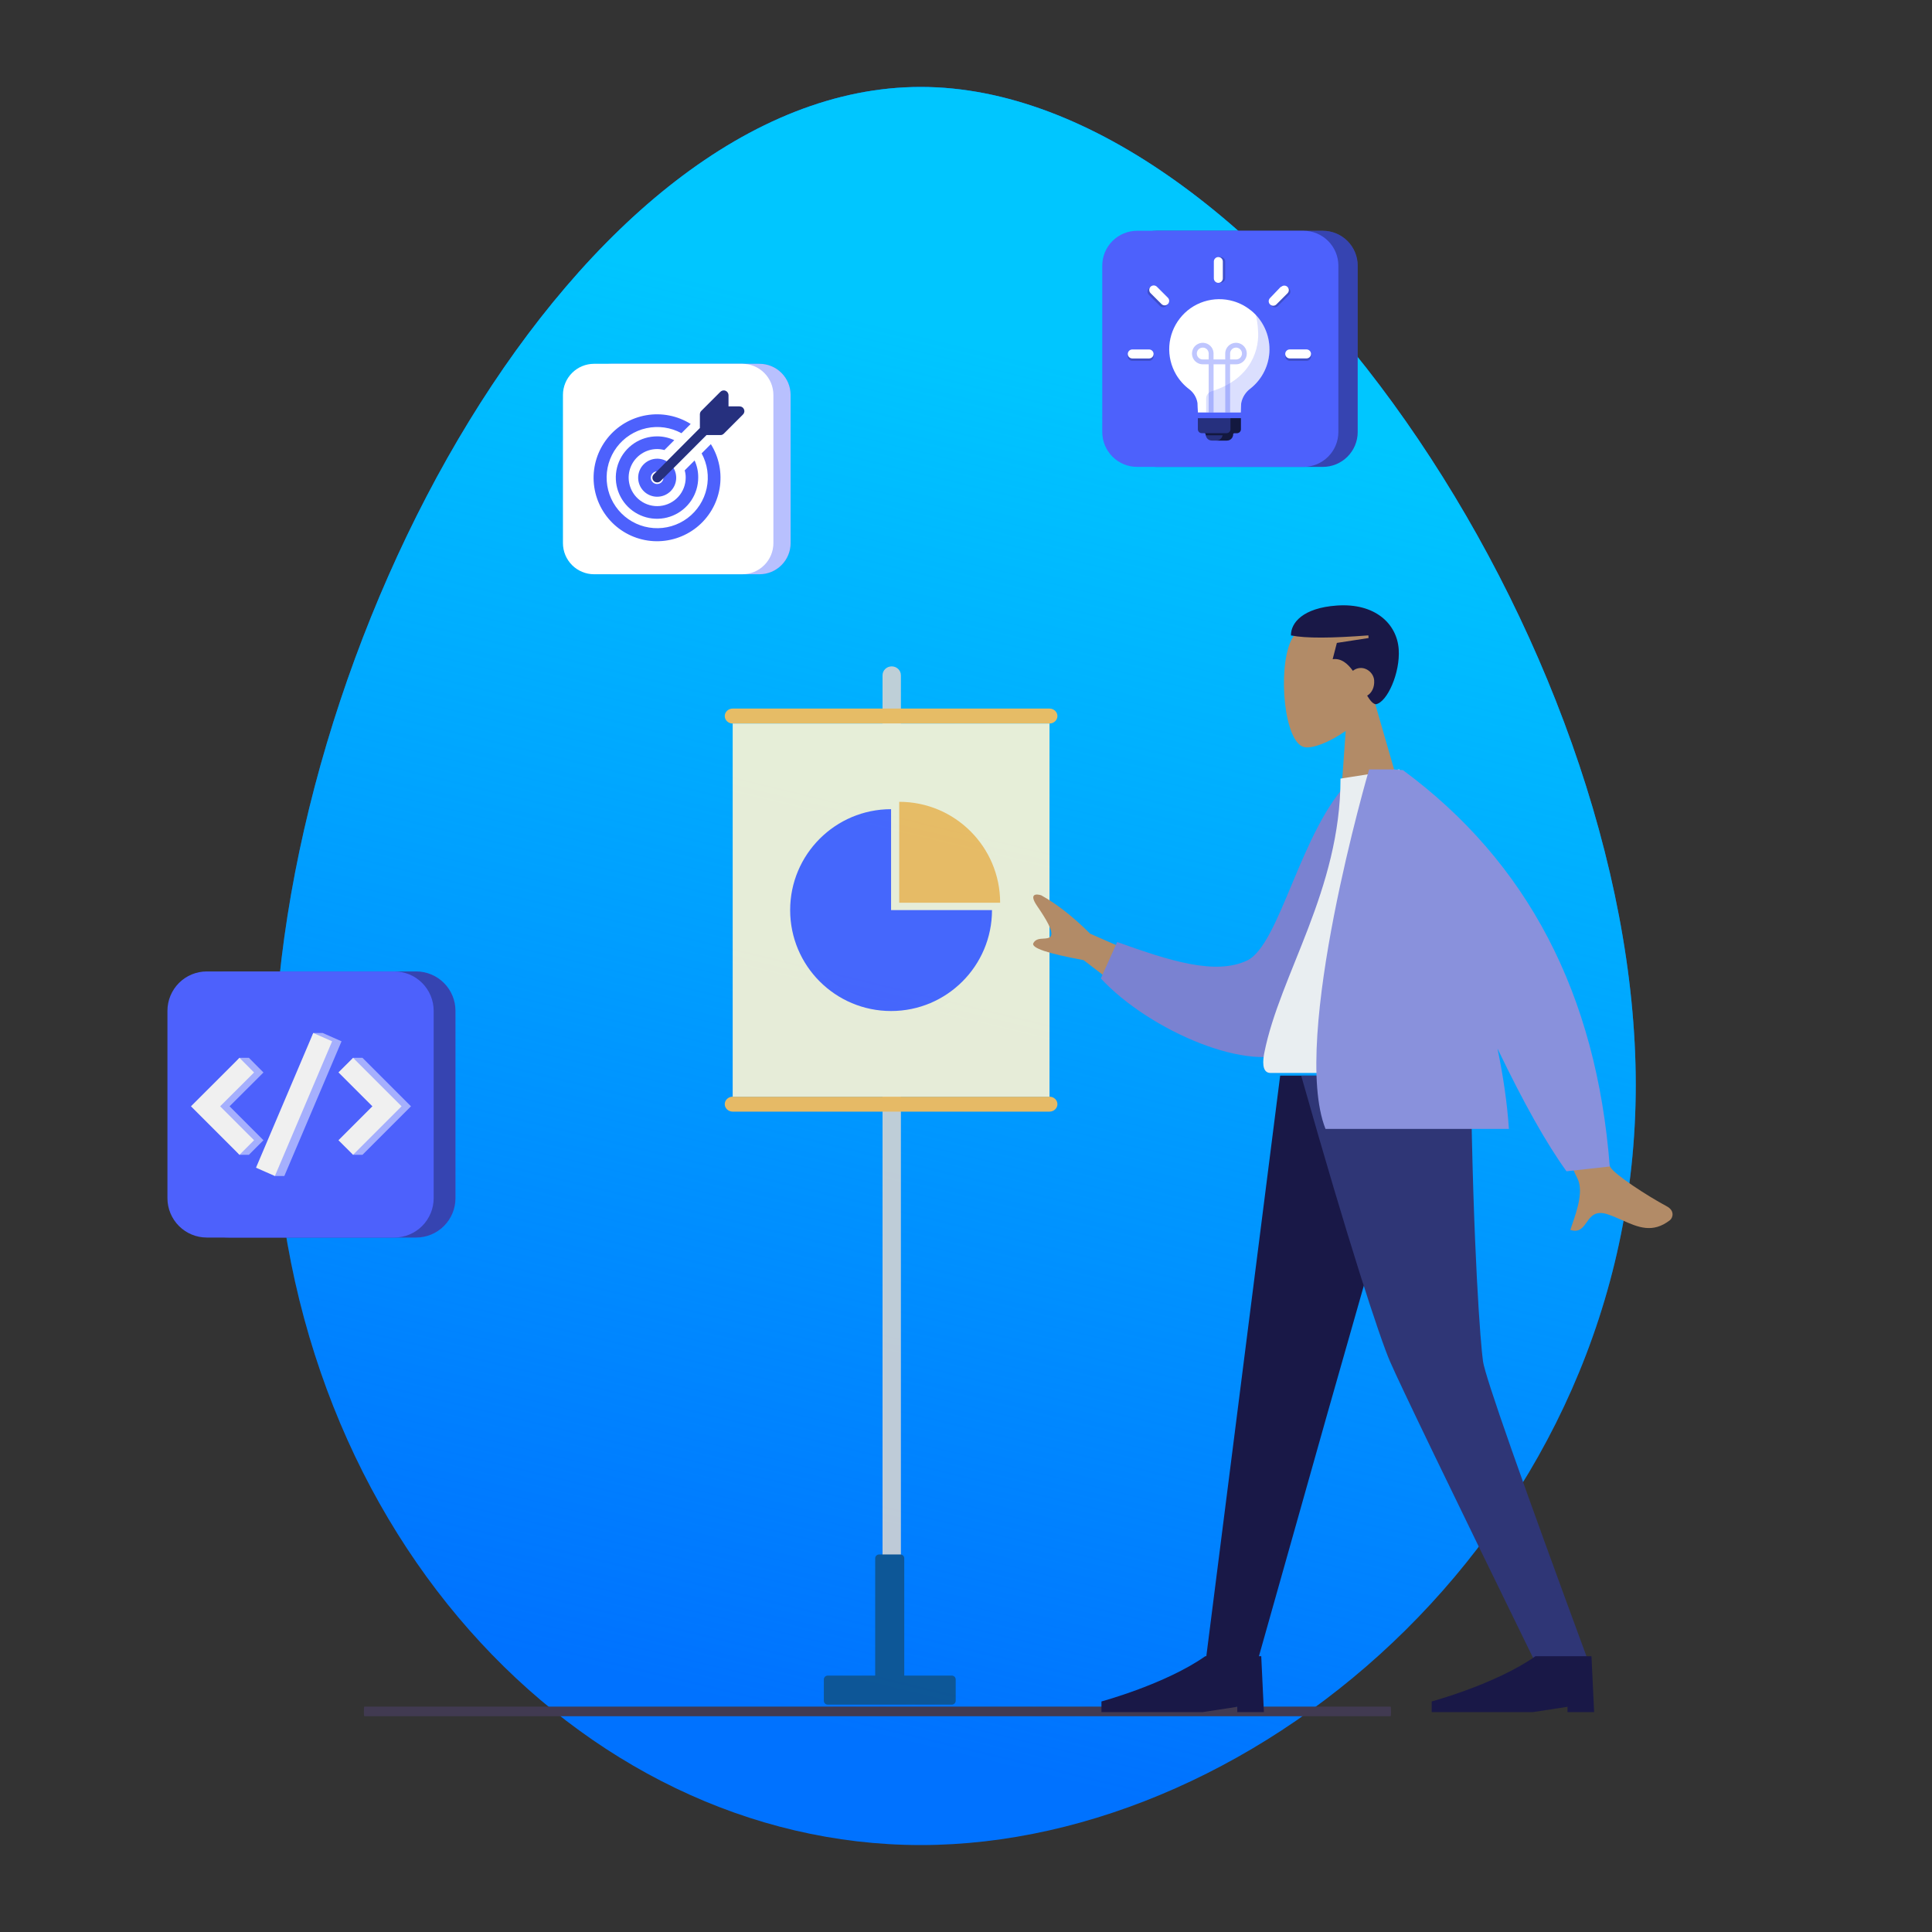 <svg width="600" height="600" viewBox="0 0 600 600" fill="none" xmlns="http://www.w3.org/2000/svg">
<rect x="0" y="0" width="600" height="600" fill="#333333" stroke="none"/>
<path d="M508 336.937C508 473.576 391.425 573 285.953 573C179.925 573 85 473.576 85 336.937C85 200.298 179.925 27 285.953 27C391.425 27 508 200.298 508 336.937Z" fill="#0072FF"/>
<path d="M508 336.937C508 473.576 391.425 573 285.953 573C179.925 573 85 473.576 85 336.937C85 200.298 179.925 27 285.953 27C391.425 27 508 200.298 508 336.937Z" fill="url(#paint0_linear)"/>
<g opacity="0.9">
<path d="M276.931 512.386C275.36 512.386 274.082 511.152 274.082 509.625V209.71C274.082 208.188 275.356 206.949 276.931 206.949C278.502 206.949 279.78 208.184 279.78 209.71V509.625C279.776 511.152 278.502 512.386 276.931 512.386Z" fill="#D3D3D3"/>
<path d="M279.622 523.704H273.002C272.34 523.704 271.797 523.164 271.797 522.5V483.959C271.797 483.297 272.337 482.754 273.002 482.754H279.622C280.283 482.754 280.826 483.294 280.826 483.959V522.5C280.823 523.161 280.283 523.704 279.622 523.704Z" fill="#0E538C"/>
<path d="M255.848 528.19V521.57C255.848 520.909 256.388 520.365 257.052 520.365H295.593C296.255 520.365 296.798 520.905 296.798 521.57V528.19C296.798 528.851 296.258 529.395 295.593 529.395H257.052C256.391 529.395 255.848 528.855 255.848 528.19Z" fill="#0E538C"/>
<path d="M325.929 224.695H227.54C226.185 224.695 225.078 223.651 225.078 222.374C225.078 221.097 226.185 220.053 227.54 220.053H325.929C327.284 220.053 328.391 221.097 328.391 222.374C328.391 223.651 327.284 224.695 325.929 224.695Z" fill="#FFBE55"/>
<path d="M325.929 345.228H227.54C226.185 345.228 225.078 344.184 225.078 342.907C225.078 341.63 226.185 340.586 227.54 340.586H325.929C327.284 340.586 328.391 341.63 328.391 342.907C328.391 344.184 327.284 345.228 325.929 345.228Z" fill="#FFBE55"/>
<path d="M325.932 224.693H227.543V340.581H325.932V224.693Z" fill="#FFF5D4"/>
<path d="M276.732 251.299C259.423 251.299 245.391 265.331 245.391 282.64C245.391 299.95 259.423 313.982 276.732 313.982C294.041 313.982 308.074 299.95 308.074 282.64H276.732V251.299Z" fill="#4D61FC"/>
<path d="M279.262 249.01V280.351H310.603C310.606 263.042 296.574 249.01 279.262 249.01Z" fill="#FFBE55"/>
</g>
<path d="M431.853 530H113.147C113.059 530 113 530.6 113 531.5C113 532.4 113.059 533 113.147 533H431.853C431.941 533 432 532.4 432 531.5C432 530.6 431.941 530 431.853 530Z" fill="#413A51"/>
<path fill-rule="evenodd" clip-rule="evenodd" d="M442.137 334.049L412.152 439.271L390.275 516.825H374.319L397.567 334.049H442.137Z" fill="#191847"/>
<path fill-rule="evenodd" clip-rule="evenodd" d="M456.775 334.049C457.469 388.282 459.834 417.862 460.562 422.789C461.29 427.716 472.301 459.062 493.594 516.825H477.064C449.957 461.411 434.825 430.065 431.668 422.789C428.511 415.512 418.769 385.932 404.096 334.049H456.775Z" fill="#2F3676"/>
<path fill-rule="evenodd" clip-rule="evenodd" d="M495.07 531.712L494.243 514.344L476.875 514.344C464.522 523.028 444.621 528.403 444.621 528.403V531.712H476.048L486.8 530.058V531.712H495.07Z" fill="#191847"/>
<path fill-rule="evenodd" clip-rule="evenodd" d="M392.516 531.712L391.689 514.344L374.321 514.344C361.968 523.028 342.066 528.403 342.066 528.403V531.712H373.494L384.245 530.058V531.712H392.516Z" fill="#191847"/>
<path fill-rule="evenodd" clip-rule="evenodd" d="M417.915 226.995C412.796 230.587 407.654 232.508 405.146 232.044C398.856 230.881 396.716 208.316 400.878 199.072C405.039 189.828 429.347 184.235 431.814 201.805C432.67 207.903 430.477 213.551 426.986 218.278L436.012 249.577L416.21 250.953L417.915 226.995Z" fill="#B28B67"/>
<path fill-rule="evenodd" clip-rule="evenodd" d="M424.96 197.323C413.54 198.199 405.556 198.27 400.919 197.336C400.857 193.449 404.579 188.791 415.197 188.053C427.01 187.232 433.826 193.676 434.38 201.642C434.886 208.919 430.818 218.108 427.277 218.717C426.339 218.579 425.473 217.52 424.582 216.041C426 215.224 426.911 213.469 426.759 211.292C426.614 209.198 424.625 207.295 422.347 207.454C421.517 207.511 420.762 207.835 420.146 208.324C418.481 206.018 416.48 204.348 413.869 204.726L415.175 199.661L425.018 198.148L424.96 197.323Z" fill="#191847"/>
<path fill-rule="evenodd" clip-rule="evenodd" d="M338.567 289.97L368.534 303.13L358.966 315.389L336.522 298.181C325.311 296.122 320.112 294.353 320.925 292.874C321.609 291.627 322.884 291.557 324.058 291.492C324.972 291.442 325.826 291.395 326.292 290.798C327.357 289.434 324.729 285.22 322.064 281.328C319.4 277.436 321.897 277.576 323.359 278.042C328.248 280.762 333.317 284.738 338.567 289.97ZM466.674 313.184L483.843 311.242C492.778 342.387 498.227 359.5 500.188 362.582C501.627 364.841 511.134 371.146 517.634 374.631C520.244 376.03 519.472 378.269 518.617 378.935C513.223 383.133 508.703 381.127 503.782 378.943C502.357 378.311 500.899 377.664 499.376 377.148C495.435 375.813 494.038 377.78 492.717 379.639C491.548 381.285 490.439 382.847 487.678 381.956C487.852 381.415 488.061 380.809 488.287 380.155C489.745 375.927 491.895 369.693 489.802 365.792C488.728 363.79 481.019 346.254 466.674 313.184Z" fill="#B28B67"/>
<path fill-rule="evenodd" clip-rule="evenodd" d="M426.676 243.348L419.525 242.121C403.948 257.232 397.592 293.533 387.211 298.339C377.396 302.882 363.483 298.485 346.945 292.549L341.881 303.865C356.907 320.121 388.918 333.855 401.894 326.015C422.639 313.479 427.428 268.707 426.676 243.348Z" fill="#7A82D1"/>
<path fill-rule="evenodd" clip-rule="evenodd" d="M457.855 333.22C457.855 333.22 414.843 333.22 394.577 333.22C391.686 333.22 392.23 329.045 392.648 326.938C397.473 302.623 416.304 276.412 416.304 241.8L434.556 238.938C449.653 263.218 454.874 293.113 457.855 333.22Z" fill="#E9EEF1"/>
<path fill-rule="evenodd" clip-rule="evenodd" d="M432.423 238.902L435.706 239.176C474.407 267.721 495.812 308.75 499.922 362.264L486.488 363.75C480.275 355.159 473.131 342.451 465.055 325.626C466.817 334.063 468.065 342.465 468.604 350.588H411.644C400.617 322.721 425.195 238.937 425.195 238.937H432.214C432.259 239.017 432.304 239.097 432.349 239.177L432.423 238.902Z" fill="#8991DC"/>
<path d="M129.227 301.689H71.03C67.788 301.689 64.68 302.977 62.389 305.269C60.099 307.561 58.809 310.67 58.809 313.911V372.108C58.809 375.35 60.099 378.458 62.389 380.75C64.68 383.042 67.788 384.33 71.03 384.33H129.227C132.47 384.33 135.578 383.042 137.868 380.75C140.159 378.458 141.449 375.35 141.449 372.108V313.911C141.449 310.67 140.159 307.561 137.868 305.269C135.578 302.977 132.47 301.689 129.227 301.689Z" fill="#4D61FC"/>
<path opacity="0.3" d="M129.227 301.689H71.03C67.788 301.689 64.68 302.977 62.389 305.269C60.099 307.561 58.809 310.67 58.809 313.911V372.108C58.809 375.35 60.099 378.458 62.389 380.75C64.68 383.042 67.788 384.33 71.03 384.33H129.227C132.47 384.33 135.578 383.042 137.868 380.75C140.159 378.458 141.449 375.35 141.449 372.108V313.911C141.449 310.67 140.159 307.561 137.868 305.269C135.578 302.977 132.47 301.689 129.227 301.689Z" fill="black"/>
<path d="M122.458 301.689H64.222C60.979 301.689 57.871 302.977 55.581 305.269C53.291 307.561 52 310.67 52 313.911V372.108C52 375.35 53.291 378.458 55.581 380.75C57.871 383.042 60.979 384.33 64.222 384.33H122.458C125.7 384.33 128.809 383.042 131.099 380.75C133.389 378.458 134.68 375.35 134.68 372.108V313.911C134.68 310.67 133.389 307.561 131.099 305.269C128.809 302.977 125.7 301.689 122.458 301.689Z" fill="#4D61FC"/>
<g opacity="0.7">
<path opacity="0.7" d="M77.297 328.52H74.37L62.234 343.574L74.37 358.637H77.297L81.822 354.112L71.293 343.574L81.822 333.068L77.297 328.52Z" fill="white"/>
<path opacity="0.7" d="M112.572 328.52H109.652L108.078 333.045L118.608 343.574L108.078 354.112L109.652 358.637H112.572L127.635 343.574L112.572 328.52Z" fill="white"/>
<path opacity="0.7" d="M82.438 362.64L85.373 365.222H88.3L106.07 323.386L100.215 320.805H97.288L82.438 362.64Z" fill="white"/>
</g>
<path d="M74.368 328.518L59.305 343.572L74.368 358.635L78.9 354.11L68.371 343.572L78.9 333.066L74.368 328.518Z" fill="#F0F0F0"/>
<path d="M109.646 328.518L105.113 333.043L115.651 343.572L105.113 354.11L109.646 358.635L124.709 343.572L109.646 328.518Z" fill="#F0F0F0"/>
<path d="M79.504 362.64L85.367 365.222L103.145 323.386L97.282 320.805L79.504 362.64Z" fill="#F0F0F0"/>
<path d="M235.861 112.982H189.846C187.281 112.982 184.822 114.001 183.007 115.814C181.194 117.629 180.176 120.087 180.176 122.652V168.668C180.176 171.233 181.194 173.692 183.007 175.506C184.822 177.319 187.281 178.338 189.846 178.338H235.861C238.429 178.338 240.886 177.319 242.695 175.506C244.515 173.692 245.531 171.233 245.531 168.668V122.652C245.531 120.087 244.515 117.629 242.695 115.814C240.886 114.001 238.429 112.982 235.861 112.982Z" fill="#4D61FC"/>
<path opacity="0.6" d="M235.861 112.982H189.846C187.281 112.982 184.822 114.001 183.007 115.814C181.194 117.629 180.176 120.087 180.176 122.652V168.668C180.176 171.233 181.194 173.692 183.007 175.506C184.822 177.319 187.281 178.338 189.846 178.338H235.861C238.429 178.338 240.886 177.319 242.695 175.506C244.515 173.692 245.531 171.233 245.531 168.668V122.652C245.531 120.087 244.515 117.629 242.695 115.814C240.886 114.001 238.429 112.982 235.861 112.982Z" fill="white"/>
<path d="M230.514 112.982H184.498C181.933 112.982 179.474 114.001 177.66 115.814C175.846 117.629 174.828 120.087 174.828 122.652V168.668C174.828 171.233 175.846 173.692 177.66 175.506C179.474 177.319 181.933 178.338 184.498 178.338H230.514C233.078 178.338 235.538 177.319 237.347 175.506C239.167 173.692 240.184 171.233 240.184 168.668V122.652C240.184 120.087 239.167 117.629 237.347 115.814C235.538 114.001 233.078 112.982 230.514 112.982Z" fill="white"/>
<path d="M220.763 137.929L217.894 140.799C219.704 144.116 220.258 147.974 219.455 151.667C218.651 155.359 216.543 158.639 213.517 160.903C210.492 163.168 206.751 164.265 202.981 163.995C199.212 163.726 195.666 162.106 192.994 159.434C190.321 156.762 188.702 153.216 188.433 149.447C188.163 145.677 189.26 141.936 191.525 138.911C193.789 135.885 197.069 133.777 200.762 132.973C204.454 132.169 208.312 132.724 211.63 134.534L214.499 131.665C210.395 129.099 205.488 128.133 200.717 128.952C195.947 129.771 191.643 132.318 188.63 136.105C185.616 139.894 184.102 144.659 184.375 149.493C184.65 154.325 186.693 158.889 190.116 162.312C193.539 165.735 198.103 167.778 202.936 168.053C207.769 168.326 212.534 166.812 216.323 163.799C220.11 160.785 222.657 156.481 223.476 151.71C224.295 146.94 223.329 142.034 220.763 137.929Z" fill="#4D61FC"/>
<path d="M215.707 143.008L212.637 146.079C212.852 146.804 212.957 147.556 212.949 148.312C212.954 150.513 212.137 152.637 210.661 154.268C209.185 155.901 207.154 156.925 204.964 157.141C202.774 157.357 200.582 156.749 198.815 155.437C197.047 154.125 195.833 152.202 195.407 150.043C195.062 148.325 195.236 146.544 195.906 144.925C196.576 143.307 197.712 141.925 199.17 140.954C200.626 139.975 202.34 139.455 204.094 139.457C204.849 139.461 205.601 139.566 206.328 139.77L209.398 136.699C207.721 135.913 205.891 135.509 204.039 135.516C201.507 135.516 199.034 136.266 196.929 137.672C194.825 139.079 193.185 141.076 192.216 143.415C191.248 145.754 190.994 148.327 191.488 150.809C191.981 153.291 193.201 155.571 194.991 157.36C196.78 159.15 199.06 160.369 201.542 160.863C204.024 161.356 206.598 161.103 208.936 160.135C211.274 159.166 213.272 157.525 214.679 155.422C216.085 153.317 216.835 150.843 216.835 148.312C216.858 146.483 216.477 144.672 215.718 143.008H215.707Z" fill="#4D61FC"/>
<path d="M204.095 154.265C202.729 154.265 201.404 153.791 200.348 152.925C199.292 152.058 198.568 150.851 198.301 149.511C198.034 148.172 198.24 146.78 198.884 145.574C199.529 144.369 200.57 143.425 201.832 142.901C203.095 142.379 204.5 142.308 205.808 142.706C207.116 143.102 208.246 143.94 209.005 145.075C209.764 146.212 210.106 147.576 209.972 148.936C209.839 150.296 209.237 151.567 208.272 152.534C207.164 153.642 205.662 154.265 204.095 154.265ZM204.095 146.393C203.698 146.386 203.307 146.503 202.979 146.728C202.656 146.945 202.405 147.251 202.253 147.61C202.112 147.964 202.073 148.351 202.141 148.726C202.223 149.107 202.413 149.457 202.689 149.731C202.963 150.007 203.313 150.197 203.694 150.279C204.069 150.347 204.456 150.308 204.81 150.167C205.171 150.018 205.478 149.766 205.692 149.441C205.917 149.113 206.034 148.722 206.027 148.324C206.028 148.068 205.979 147.813 205.881 147.575C205.784 147.337 205.64 147.122 205.458 146.94C205.086 146.571 204.586 146.363 204.062 146.359L204.095 146.393Z" fill="#4D61FC"/>
<path d="M231.04 127.118C230.93 126.848 230.739 126.618 230.493 126.46C230.251 126.3 229.968 126.215 229.678 126.214H226.227V122.741C226.231 122.448 226.145 122.159 225.982 121.915C225.823 121.669 225.593 121.478 225.323 121.368C225.054 121.258 224.759 121.232 224.474 121.29C224.184 121.345 223.919 121.49 223.715 121.703L217.808 127.61C217.669 127.746 217.559 127.91 217.484 128.09C217.408 128.266 217.37 128.456 217.373 128.648V132.981H217.317L203.058 147.307C202.922 147.445 202.811 147.608 202.734 147.787C202.589 148.145 202.589 148.545 202.734 148.903C202.811 149.082 202.922 149.245 203.058 149.384C203.337 149.654 203.709 149.806 204.096 149.808C204.292 149.81 204.486 149.772 204.666 149.696C204.845 149.627 205.01 149.521 205.146 149.384L219.405 135.102H223.737C223.929 135.106 224.119 135.068 224.296 134.99C224.475 134.916 224.64 134.806 224.776 134.667L230.683 128.76C230.908 128.555 231.065 128.286 231.129 127.989C231.195 127.693 231.163 127.384 231.04 127.107V127.118Z" fill="#4D61FC"/>
<path opacity="0.5" d="M231.04 127.118C230.93 126.848 230.739 126.618 230.493 126.46C230.251 126.3 229.968 126.215 229.678 126.214H226.227V122.741C226.231 122.448 226.145 122.159 225.982 121.915C225.823 121.669 225.593 121.478 225.323 121.368C225.054 121.258 224.759 121.232 224.474 121.29C224.184 121.345 223.919 121.49 223.715 121.703L217.808 127.61C217.669 127.746 217.559 127.91 217.484 128.09C217.408 128.266 217.37 128.456 217.373 128.648V132.981H217.317L203.058 147.307C202.922 147.445 202.811 147.608 202.734 147.787C202.589 148.145 202.589 148.545 202.734 148.903C202.811 149.082 202.922 149.245 203.058 149.384C203.337 149.654 203.709 149.806 204.096 149.808C204.292 149.81 204.486 149.772 204.666 149.696C204.845 149.627 205.01 149.521 205.146 149.384L219.405 135.102H223.737C223.929 135.106 224.119 135.068 224.296 134.99C224.475 134.916 224.64 134.806 224.776 134.667L230.683 128.76C230.908 128.555 231.065 128.286 231.129 127.989C231.195 127.693 231.163 127.384 231.04 127.107V127.118Z" fill="black"/>
<path d="M410.798 71.668H359.155C356.274 71.668 353.516 72.81 351.484 74.844C349.452 76.877 348.312 79.635 348.312 82.51V134.154C348.312 137.029 349.452 139.787 351.484 141.82C353.516 143.854 356.274 144.996 359.155 144.996H410.798C413.679 144.996 416.437 143.854 418.469 141.82C420.502 139.787 421.641 137.029 421.641 134.154V82.51C421.641 79.635 420.502 76.877 418.469 74.844C416.437 72.81 413.679 71.668 410.798 71.668Z" fill="#4D61FC"/>
<path opacity="0.3" d="M410.798 71.668H359.155C356.274 71.668 353.516 72.81 351.484 74.844C349.452 76.877 348.312 79.635 348.312 82.51V134.154C348.312 137.029 349.452 139.787 351.484 141.82C353.516 143.854 356.274 144.996 359.155 144.996H410.798C413.679 144.996 416.437 143.854 418.469 141.82C420.502 139.787 421.641 137.029 421.641 134.154V82.51C421.641 79.635 420.502 76.877 418.469 74.844C416.437 72.81 413.679 71.668 410.798 71.668Z" fill="black"/>
<path d="M404.802 71.668H353.159C350.278 71.668 347.52 72.81 345.488 74.844C343.455 76.877 342.316 79.635 342.316 82.51V134.154C342.316 137.029 343.455 139.787 345.488 141.82C347.52 143.854 350.278 144.996 353.159 144.996H404.802C407.683 144.996 410.441 143.854 412.473 141.82C414.506 139.787 415.644 137.029 415.644 134.154V82.51C415.644 79.635 414.506 76.877 412.473 74.844C410.441 72.81 407.683 71.668 404.802 71.668Z" fill="#4D61FC"/>
<path d="M385.362 129.867H372.086V133.318C372.086 133.478 372.119 133.637 372.175 133.786C372.242 133.932 372.332 134.063 372.443 134.177C372.555 134.29 372.689 134.377 372.834 134.434C372.979 134.491 373.147 134.521 373.303 134.523H374.129C374.23 134.527 374.319 134.568 374.386 134.638C374.464 134.71 374.498 134.805 374.498 134.903C374.498 135.157 374.543 135.407 374.643 135.641C374.744 135.875 374.889 136.087 375.067 136.265C375.246 136.444 375.458 136.585 375.693 136.681C375.927 136.777 376.173 136.825 376.43 136.824H381.019C381.276 136.826 381.521 136.777 381.756 136.679C381.99 136.586 382.202 136.445 382.381 136.265C382.56 136.086 382.705 135.873 382.805 135.64C382.906 135.407 382.951 135.157 382.951 134.903C382.951 134.805 382.984 134.71 383.062 134.638C383.129 134.568 383.219 134.527 383.319 134.523H384.145C384.302 134.521 384.469 134.491 384.614 134.434C384.759 134.377 384.893 134.29 385.005 134.177C385.117 134.063 385.206 133.932 385.273 133.786C385.329 133.637 385.362 133.478 385.362 133.318V129.867Z" fill="#4D61FC"/>
<path opacity="0.5" d="M385.362 129.867V133.318C385.362 133.638 385.228 133.945 385.005 134.171C384.771 134.397 384.469 134.523 384.145 134.523H383.319C383.219 134.527 383.129 134.568 383.062 134.638C382.984 134.71 382.951 134.805 382.951 134.903C382.951 135.157 382.906 135.407 382.805 135.64C382.705 135.873 382.56 136.086 382.381 136.265C382.202 136.445 381.99 136.586 381.756 136.679C381.521 136.777 381.276 136.826 381.019 136.824H376.362C375.983 136.826 375.603 136.711 375.279 136.493C374.967 136.275 374.721 135.966 374.587 135.607C374.487 135.385 374.442 135.145 374.442 134.903C374.442 134.803 374.397 134.705 374.33 134.635C374.263 134.564 374.163 134.523 374.062 134.523H373.203C372.879 134.52 372.577 134.392 372.354 134.166C372.242 134.054 372.153 133.922 372.097 133.776C372.041 133.631 372.008 133.475 372.008 133.318V129.867H385.362Z" fill="black"/>
<path d="M388.489 96.414C386.881 95.105 385.039 94.129 383.051 93.544C380.058 92.663 376.876 92.701 373.906 93.653C370.936 94.605 368.323 96.427 366.414 98.883C364.493 101.339 363.354 104.315 363.142 107.425C362.941 110.536 363.678 113.635 365.252 116.323C366.302 118.105 367.698 119.662 369.35 120.901C370.701 121.941 371.617 123.458 371.885 125.144C371.885 125.144 371.985 128.092 372.03 128.092H385.362C385.362 128.092 385.429 125.122 385.474 125.144C385.831 123.356 386.848 121.764 388.31 120.678C390.142 119.235 391.627 117.398 392.654 115.304C393.681 113.209 394.228 110.911 394.239 108.577C394.262 106.245 393.748 103.939 392.754 101.829C391.761 99.719 390.298 97.861 388.489 96.392V96.414Z" fill="white"/>
<path opacity="0.2" d="M390.006 97.821C390.364 99.286 390.587 100.781 390.665 102.287C391.246 107.87 389.013 117.596 376.239 121.526C375.758 121.674 375.345 121.972 375.044 122.375C374.742 122.775 374.586 123.26 374.586 123.76V128.103H385.484V125.133C385.841 123.344 386.858 121.753 388.32 120.667C390.018 119.332 391.413 117.659 392.429 115.755C393.446 113.848 394.049 111.753 394.205 109.601C394.372 107.449 394.082 105.286 393.356 103.252C392.642 101.217 391.503 99.356 390.018 97.787L390.006 97.821Z" fill="#4D61FC"/>
<g opacity="0.6">
<path opacity="0.6" d="M382.025 128.114H380.517V113.14H376.888V128.114H375.37V113.14H373.527C372.869 113.139 372.21 112.941 371.663 112.57C371.116 112.203 370.691 111.683 370.434 111.074C370.122 110.307 370.099 109.451 370.379 108.671C370.658 107.891 371.216 107.242 371.953 106.851C372.679 106.459 373.527 106.352 374.331 106.551C375.135 106.749 375.839 107.239 376.308 107.925C376.676 108.477 376.877 109.126 376.877 109.79V111.632H380.506V109.79C380.506 109.126 380.707 108.477 381.076 107.925C381.545 107.239 382.248 106.749 383.052 106.551C383.856 106.352 384.705 106.459 385.43 106.851C386.167 107.242 386.726 107.891 387.005 108.671C387.284 109.451 387.262 110.307 386.949 111.074C386.692 111.683 386.268 112.203 385.721 112.57C385.174 112.941 384.515 113.139 383.856 113.14H382.014L382.025 128.114ZM382.025 111.632H383.867C384.236 111.631 384.593 111.523 384.895 111.32C385.196 111.119 385.43 110.831 385.564 110.493C385.71 110.158 385.743 109.79 385.676 109.433C385.62 109.166 385.509 108.913 385.352 108.696C385.185 108.477 384.973 108.296 384.738 108.168C384.493 108.038 384.236 107.963 383.957 107.949C383.689 107.934 383.421 107.979 383.164 108.082C382.829 108.224 382.539 108.461 382.338 108.763C382.137 109.066 382.025 109.424 382.025 109.79V111.632ZM373.527 107.948C373.036 107.948 372.567 108.142 372.221 108.487C371.875 108.833 371.685 109.301 371.685 109.79C371.685 110.279 371.875 110.747 372.221 111.093C372.567 111.438 373.036 111.632 373.527 111.632H375.37V109.79C375.37 109.548 375.325 109.308 375.225 109.087C375.135 108.863 375.001 108.659 374.834 108.484C374.655 108.317 374.454 108.182 374.231 108.082C374.008 107.992 373.773 107.946 373.527 107.948Z" fill="#4D61FC"/>
</g>
<path d="M407.149 110.694V109.902H406.926C406.803 109.712 406.646 109.554 406.445 109.444C406.256 109.325 406.032 109.261 405.809 109.254H400.594C400.349 109.255 400.103 109.32 399.891 109.444C399.679 109.572 399.5 109.752 399.377 109.969L399.188 109.879V110.65C399.188 110.834 399.221 111.017 399.299 111.186C399.366 111.356 399.467 111.513 399.601 111.643C399.735 111.766 399.891 111.868 400.058 111.945C400.226 112.012 400.416 112.045 400.594 112.045H405.809C406.166 112.031 406.501 111.885 406.747 111.633C406.993 111.383 407.138 111.047 407.149 110.694Z" fill="#4D61FC"/>
<path opacity="0.2" d="M407.149 110.695V109.925H406.926C406.803 109.735 406.646 109.578 406.445 109.467C406.256 109.354 406.032 109.289 405.809 109.277H400.594C400.349 109.278 400.103 109.343 399.891 109.467C399.679 109.598 399.5 109.779 399.377 109.992L399.188 109.903V110.673C399.188 110.857 399.221 111.04 399.299 111.209C399.366 111.381 399.467 111.536 399.601 111.667C399.735 111.794 399.891 111.896 400.058 111.968C400.226 112.035 400.416 112.069 400.594 112.069H405.809C406.166 112.055 406.501 111.907 406.747 111.656C407.004 111.401 407.149 111.056 407.149 110.695Z" fill="black"/>
<path d="M405.751 111.307C406.12 111.307 406.477 111.16 406.734 110.898C407.002 110.637 407.147 110.282 407.147 109.911C407.147 109.542 407.002 109.187 406.734 108.924C406.477 108.663 406.12 108.516 405.751 108.516H400.536C400.168 108.516 399.811 108.663 399.554 108.924C399.286 109.187 399.141 109.542 399.141 109.911C399.141 110.282 399.286 110.637 399.554 110.898C399.811 111.16 400.168 111.307 400.536 111.307H405.751Z" fill="white"/>
<path d="M379.132 79.832H378.351V80.055C378.161 80.175 378.005 80.34 377.893 80.535C377.781 80.73 377.714 80.948 377.703 81.172V86.386C377.703 86.633 377.77 86.876 377.893 87.09C378.027 87.307 378.206 87.484 378.429 87.604L378.328 87.782H379.099C379.467 87.779 379.825 87.632 380.082 87.37C380.338 87.109 380.495 86.756 380.495 86.386V81.172C380.483 80.818 380.338 80.483 380.082 80.234C379.825 79.987 379.49 79.844 379.132 79.832Z" fill="#4D61FC"/>
<path opacity="0.2" d="M379.129 79.832H378.359V80.055C378.169 80.175 378.012 80.34 377.901 80.535C377.789 80.73 377.722 80.948 377.711 81.172V86.386C377.711 86.633 377.778 86.876 377.901 87.09C378.035 87.307 378.213 87.484 378.437 87.604L378.336 87.782H379.107C379.475 87.779 379.833 87.632 380.089 87.37C380.346 87.109 380.502 86.756 380.502 86.386V81.172C380.491 80.816 380.335 80.479 380.078 80.234C379.955 80.107 379.81 80.005 379.643 79.936C379.486 79.868 379.308 79.832 379.129 79.832Z" fill="black"/>
<path d="M379.76 81.228C379.76 80.857 379.615 80.503 379.347 80.241C379.09 79.979 378.733 79.832 378.365 79.832C377.996 79.832 377.639 79.979 377.382 80.241C377.114 80.503 376.969 80.857 376.969 81.228V86.442C376.969 86.812 377.114 87.167 377.382 87.43C377.639 87.691 377.996 87.838 378.365 87.838C378.733 87.838 379.09 87.691 379.347 87.43C379.615 87.167 379.76 86.812 379.76 86.442V81.228Z" fill="white"/>
<path d="M358.252 110.694V109.902H358.04C357.917 109.701 357.739 109.535 357.526 109.421C357.325 109.31 357.091 109.253 356.856 109.254H351.642C351.396 109.255 351.151 109.32 350.939 109.444C350.726 109.574 350.548 109.755 350.425 109.969L350.246 109.879V110.65C350.246 111.019 350.403 111.372 350.659 111.633C350.916 111.895 351.273 112.042 351.642 112.045H356.856C357.214 112.045 357.571 111.905 357.828 111.652C358.085 111.4 358.241 111.057 358.252 110.694Z" fill="#4D61FC"/>
<path opacity="0.2" d="M358.252 110.695V109.925H358.04C357.917 109.724 357.739 109.559 357.526 109.445C357.325 109.333 357.091 109.276 356.856 109.277H351.642C351.396 109.278 351.151 109.343 350.939 109.467C350.726 109.598 350.548 109.779 350.425 109.992L350.246 109.903V110.673C350.246 111.043 350.403 111.396 350.659 111.657C350.916 111.918 351.273 112.066 351.642 112.069H356.856C357.225 112.069 357.571 111.925 357.839 111.668C358.096 111.411 358.241 111.062 358.252 110.695Z" fill="black"/>
<path d="M356.856 111.321C357.225 111.321 357.582 111.173 357.839 110.912C358.107 110.651 358.252 110.296 358.252 109.925C358.252 109.555 358.107 109.2 357.839 108.938C357.582 108.677 357.225 108.529 356.856 108.529H351.642C351.273 108.529 350.916 108.677 350.659 108.938C350.391 109.2 350.246 109.555 350.246 109.925C350.246 110.296 350.391 110.651 350.659 110.912C350.916 111.173 351.273 111.321 351.642 111.321H356.856Z" fill="white"/>
<path d="M400.326 89.611L399.767 89.053L399.644 89.231C399.421 89.17 399.175 89.17 398.952 89.231C398.729 89.297 398.517 89.42 398.349 89.589L394.91 93.039C394.731 93.211 394.597 93.43 394.541 93.67C394.474 93.91 394.486 94.163 394.553 94.401L394.352 94.468L394.91 95.015C395.178 95.272 395.524 95.415 395.892 95.415C396.261 95.415 396.607 95.272 396.875 95.015L400.326 91.565C400.46 91.437 400.56 91.28 400.627 91.107C400.694 90.938 400.739 90.756 400.739 90.571C400.739 90.387 400.694 90.206 400.627 90.035C400.56 89.867 400.46 89.715 400.326 89.589V89.611Z" fill="#4D61FC"/>
<path opacity="0.2" d="M400.326 89.612L399.778 89.064L399.644 89.232C399.421 89.171 399.175 89.171 398.952 89.232C398.729 89.298 398.517 89.421 398.349 89.589L394.91 93.04C394.731 93.212 394.597 93.43 394.541 93.671C394.474 93.911 394.486 94.164 394.553 94.402L394.352 94.469L394.91 95.016C395.178 95.273 395.524 95.416 395.892 95.416C396.261 95.416 396.607 95.273 396.875 95.016L400.326 91.566C400.46 91.437 400.56 91.281 400.627 91.108C400.694 90.938 400.739 90.756 400.739 90.572C400.739 90.388 400.694 90.207 400.627 90.036C400.56 89.867 400.46 89.715 400.326 89.589V89.612Z" fill="black"/>
<path d="M397.767 89.064L394.417 92.559C394.16 92.822 394.004 93.177 394.004 93.547C394.004 93.918 394.16 94.273 394.417 94.536C394.674 94.798 395.031 94.945 395.411 94.945C395.779 94.945 396.137 94.798 396.393 94.536L399.844 91.085C400.101 90.823 400.257 90.468 400.257 90.097C400.257 89.727 400.101 89.371 399.844 89.109C399.587 88.847 399.23 88.699 398.85 88.699C398.481 88.699 398.124 88.847 397.867 89.109L397.767 89.064Z" fill="white"/>
<path d="M356.78 89.611L357.339 89.053L357.461 89.231C357.685 89.17 357.93 89.17 358.154 89.231C358.377 89.297 358.589 89.42 358.757 89.589L362.196 93.039C362.375 93.211 362.508 93.43 362.564 93.67C362.631 93.91 362.62 94.163 362.553 94.401L362.754 94.468L362.196 95.015C361.928 95.272 361.582 95.415 361.213 95.415C360.845 95.415 360.499 95.272 360.231 95.015L356.78 91.565C356.646 91.437 356.546 91.28 356.479 91.107C356.412 90.938 356.367 90.756 356.367 90.571C356.367 90.387 356.412 90.206 356.479 90.035C356.546 89.876 356.658 89.731 356.78 89.611Z" fill="#4D61FC"/>
<path opacity="0.2" d="M356.78 89.612L357.327 89.064L357.461 89.232C357.685 89.171 357.93 89.171 358.154 89.232C358.377 89.298 358.589 89.421 358.757 89.589L362.196 93.04C362.375 93.212 362.508 93.43 362.564 93.671C362.631 93.911 362.62 94.164 362.553 94.402L362.754 94.469L362.196 95.016C361.928 95.273 361.582 95.416 361.213 95.416C360.845 95.416 360.499 95.273 360.231 95.016L356.78 91.566C356.646 91.437 356.546 91.281 356.479 91.108C356.412 90.938 356.367 90.756 356.367 90.572C356.367 90.388 356.412 90.207 356.479 90.036C356.546 89.876 356.658 89.731 356.78 89.612Z" fill="black"/>
<path d="M359.289 89.054C359.155 88.925 359.009 88.821 358.831 88.751C358.663 88.68 358.485 88.644 358.306 88.644C358.116 88.644 357.937 88.68 357.77 88.751C357.591 88.821 357.446 88.925 357.312 89.054C357.055 89.319 356.91 89.674 356.91 90.043C356.91 90.412 357.055 90.766 357.312 91.031L360.774 94.481C361.042 94.718 361.388 94.844 361.745 94.833C362.102 94.822 362.437 94.675 362.694 94.422C362.94 94.169 363.085 93.83 363.096 93.473C363.107 93.117 362.973 92.77 362.739 92.505L359.289 89.054Z" fill="white"/>
<path opacity="0.5" d="M382.134 129.867V133.318C382.134 133.637 382 133.942 381.777 134.167C381.553 134.393 381.252 134.52 380.928 134.523H374.027C374.128 134.523 374.228 134.564 374.295 134.635C374.362 134.705 374.407 134.803 374.407 134.903C374.396 134.996 374.396 135.09 374.407 135.182H379.7L379.555 135.607C379.409 135.964 379.164 136.27 378.851 136.489C378.527 136.716 378.137 136.834 377.735 136.824H381.017C381.274 136.826 381.52 136.777 381.754 136.679C381.989 136.586 382.201 136.445 382.38 136.265C382.558 136.086 382.703 135.873 382.804 135.64C382.904 135.407 382.949 135.157 382.949 134.903C382.949 134.805 382.983 134.71 383.061 134.638C383.128 134.568 383.217 134.527 383.318 134.523H384.144C384.3 134.521 384.468 134.491 384.613 134.434C384.758 134.377 384.892 134.29 385.004 134.177C385.115 134.063 385.205 133.932 385.272 133.786C385.328 133.637 385.361 133.478 385.361 133.318V129.867H382.134Z" fill="black"/>
<defs>
<linearGradient id="paint0_linear" x1="341.262" y1="116.883" x2="240.969" y2="531.789" gradientUnits="userSpaceOnUse">
<stop stop-color="#00C6FF"/>
<stop offset="1" stop-color="#00C6FF" stop-opacity="0"/>
</linearGradient>
</defs>
</svg>
